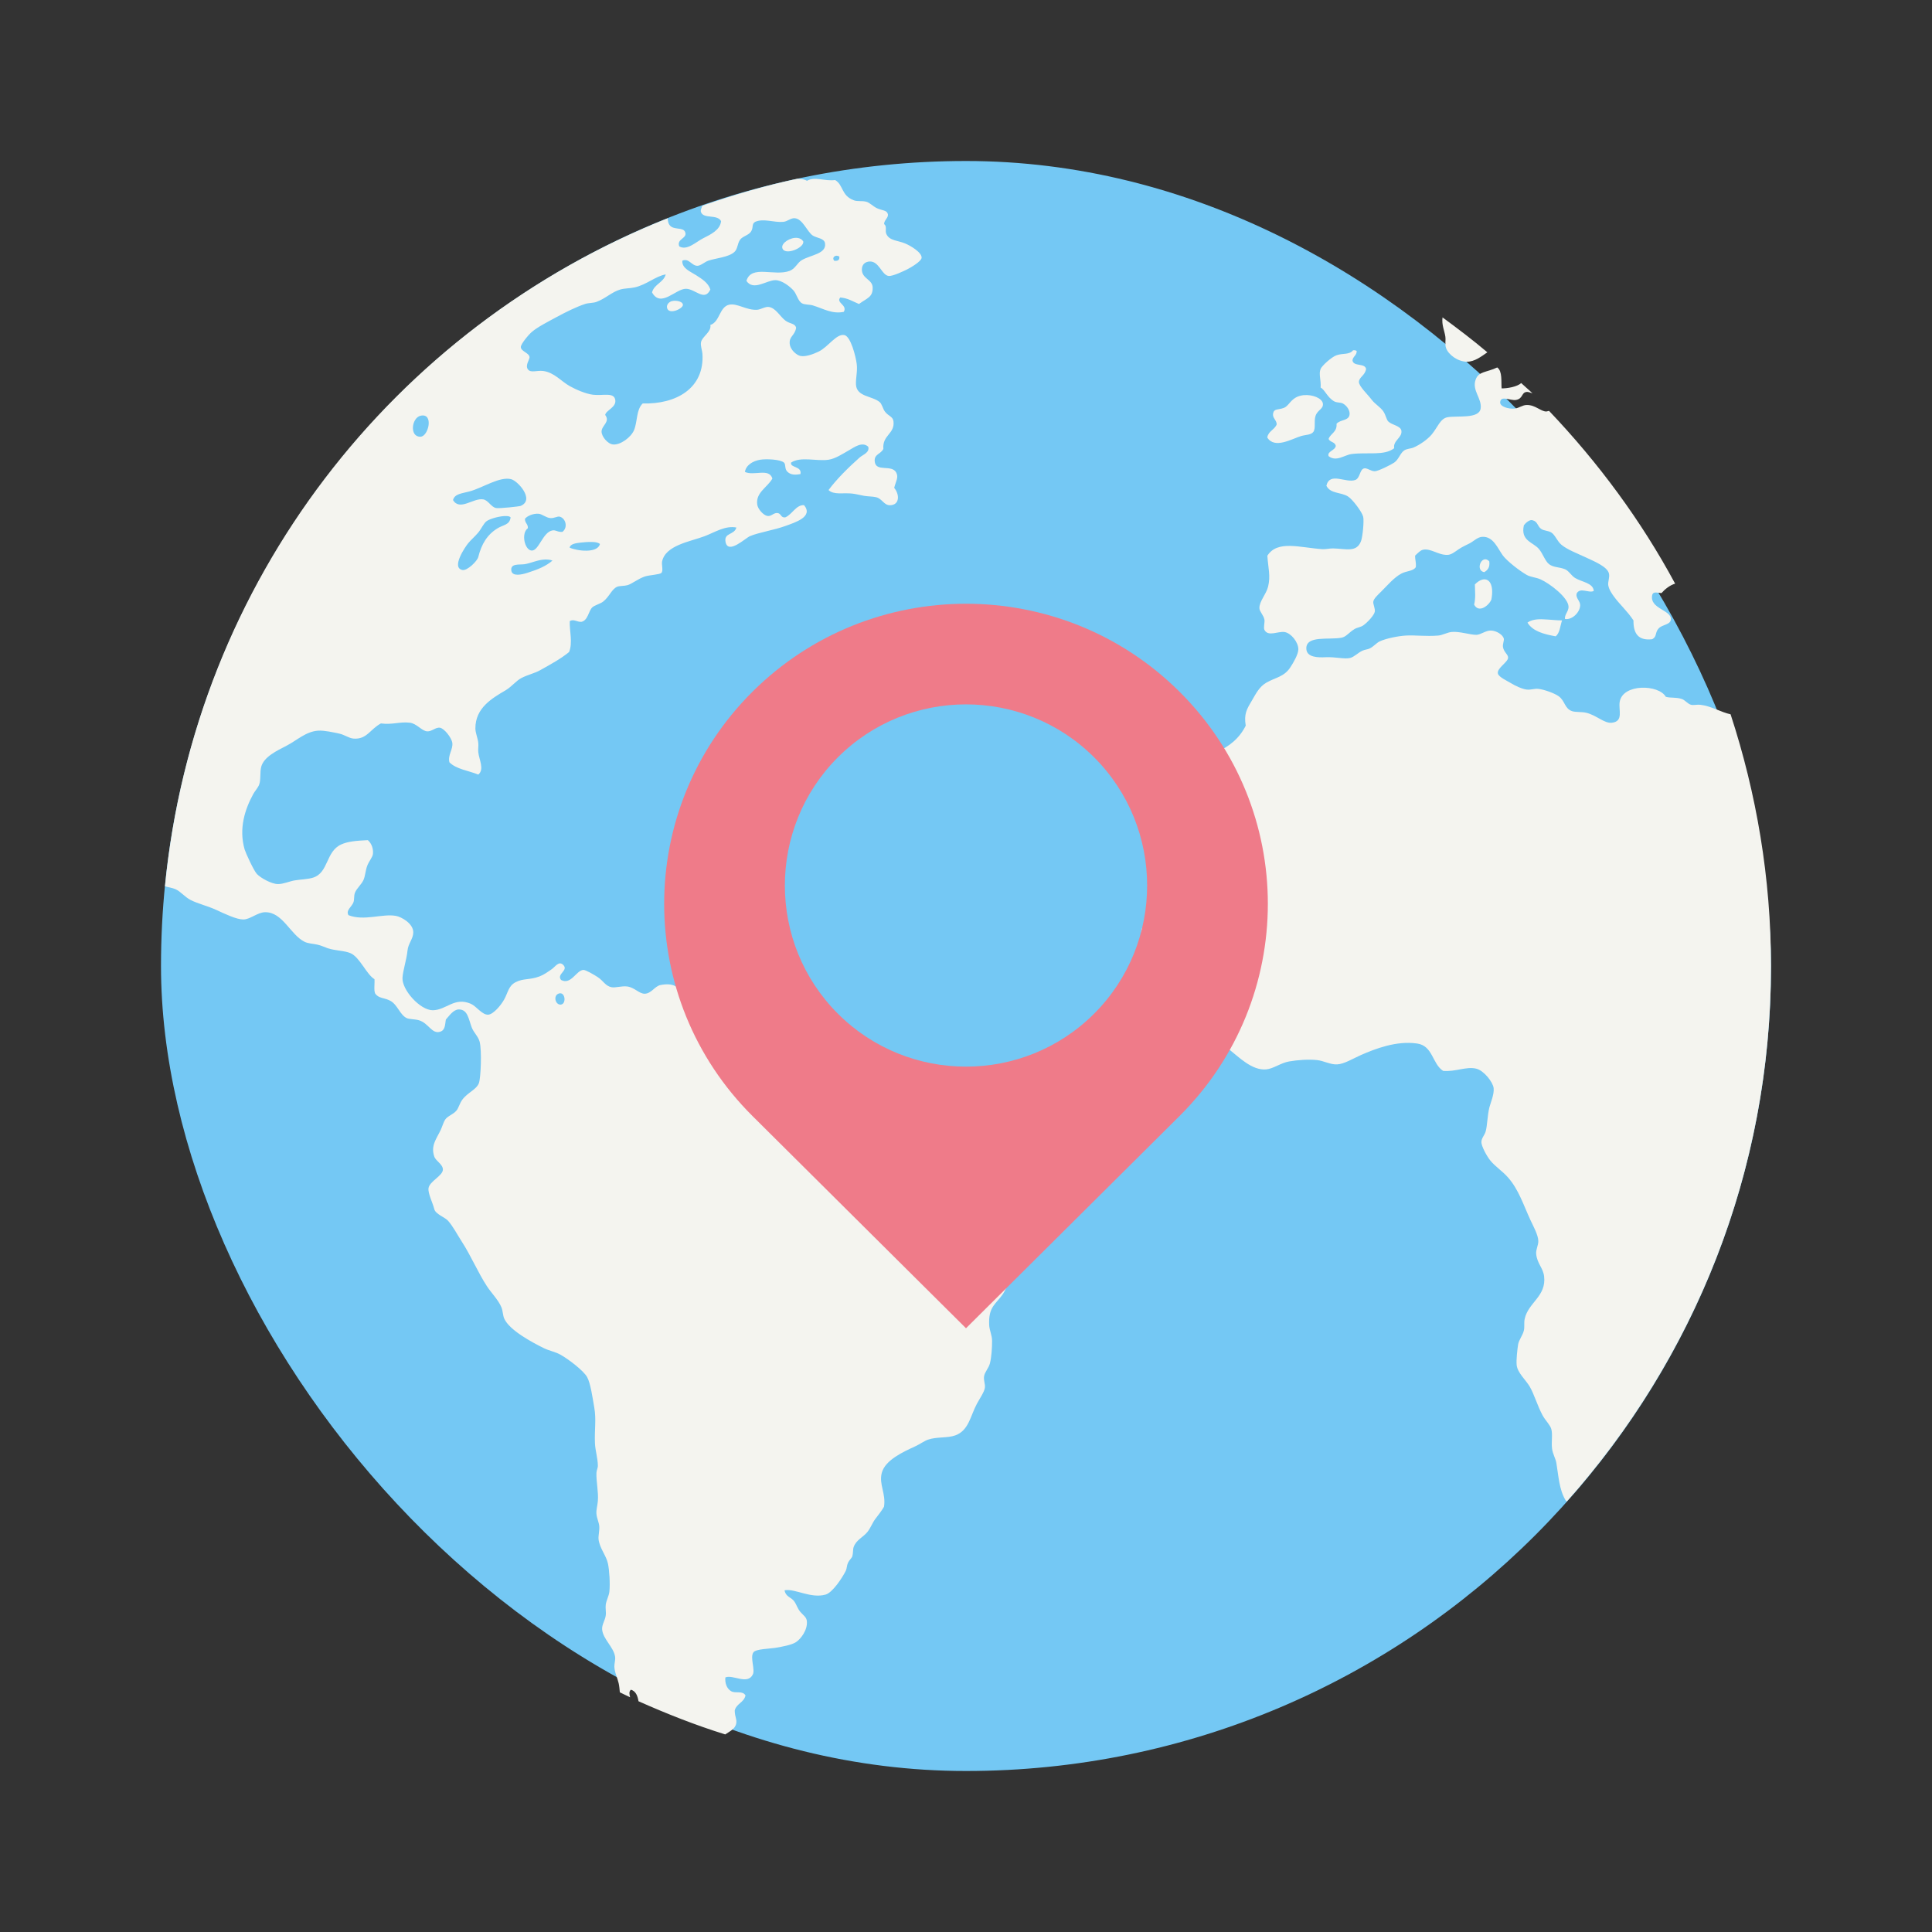 <?xml version="1.0" encoding="UTF-8" standalone="no"?>
<!-- Created with Inkscape (http://www.inkscape.org/) -->

<svg
   xmlns:dc="http://purl.org/dc/elements/1.1/"
   xmlns:cc="http://creativecommons.org/ns#"
   xmlns:rdf="http://www.w3.org/1999/02/22-rdf-syntax-ns#"
   xmlns:svg="http://www.w3.org/2000/svg"
   xmlns="http://www.w3.org/2000/svg"
   xmlns:sodipodi="http://sodipodi.sourceforge.net/DTD/sodipodi-0.dtd"
   xmlns:inkscape="http://www.inkscape.org/namespaces/inkscape"
   width="48"
   height="48"
   id="svg4230"
   version="1.1"
   inkscape:version="0.49 r12742"
   sodipodi:docname="marble.svg">
  <rect width="100%" height="100%" fill="#333333" stroke="none"/>
  <defs
     id="defs4232" />
  <sodipodi:namedview
     id="base"
     pagecolor="#ffffff"
     bordercolor="#666666"
     borderopacity="1.0"
     inkscape:pageopacity="0.0"
     inkscape:pageshadow="2"
     inkscape:zoom="4.7727299"
     inkscape:cx="35.034879"
     inkscape:cy="35.546591"
     inkscape:document-units="px"
     inkscape:current-layer="layer1"
     showgrid="false"
     inkscape:showpageshadow="false"
     borderlayer="true"
     inkscape:window-width="1366"
     inkscape:window-height="718"
     inkscape:window-x="-2"
     inkscape:window-y="23"
     inkscape:window-maximized="1"
     showguides="true">
    <sodipodi:guide
       position="0,48"
       orientation="48,0"
       id="guide4065" />
    <sodipodi:guide
       position="0,1.7382813e-05"
       orientation="0,48"
       id="guide4067" />
    <sodipodi:guide
       position="48,1.7382813e-05"
       orientation="-48,0"
       id="guide4069" />
    <sodipodi:guide
       position="48,48"
       orientation="0,-48"
       id="guide4071" />
    <sodipodi:guide
       position="4,44"
       orientation="40,0"
       id="guide4073" />
    <sodipodi:guide
       position="4,4"
       orientation="0,40"
       id="guide4075" />
    <sodipodi:guide
       position="44,4"
       orientation="-40,0"
       id="guide4077" />
    <sodipodi:guide
       position="44,44"
       orientation="0,-40"
       id="guide4079" />
    <sodipodi:guide
       position="15,33"
       orientation="18,0"
       id="guide4081" />
    <sodipodi:guide
       position="15,15"
       orientation="0,18"
       id="guide4083" />
    <sodipodi:guide
       position="33,15"
       orientation="-18,0"
       id="guide4085" />
    <sodipodi:guide
       position="33,33"
       orientation="0,-18"
       id="guide4087" />
  </sodipodi:namedview>
  <g
     inkscape:label="Capa 1"
     inkscape:groupmode="layer"
     id="layer1"
     transform="translate(0,-1004.362)">
    <rect
       style="fill:#74c8f4;fill-opacity:1;stroke:none"
       id="rect4096"
       width="40"
       height="40"
       x="4"
       y="1008.362"
       ry="20" />
    <path
       inkscape:connector-curvature="0"
       style="fill:#f4f4ef;fill-opacity:1;fill-rule:nonzero;stroke:none"
       d="m 19.842,1008.804 c -0.011,-6e-4 -0.024,0 -0.035,0 -0.808,0.171 -1.591,0.405 -2.359,0.67 -0.019,0.054 -0.046,0.112 -0.035,0.148 0.054,0.191 0.407,0.053 0.502,0.234 -0.022,0.222 -0.261,0.332 -0.449,0.428 -0.175,0.089 -0.4,0.313 -0.59,0.199 -0.074,-0.193 0.215,-0.194 0.145,-0.359 -0.052,-0.123 -0.277,-0.043 -0.377,-0.16 -0.044,-0.053 -0.054,-0.115 -0.053,-0.18 -6.803,2.703 -11.753,9.009 -12.492,16.598 0.081,0.024 0.182,0.037 0.262,0.072 0.128,0.057 0.229,0.193 0.375,0.268 0.181,0.093 0.425,0.148 0.645,0.25 0.212,0.098 0.495,0.234 0.664,0.234 0.17,0 0.35,-0.175 0.537,-0.18 0.439,-0.012 0.63,0.558 0.984,0.734 0.089,0.045 0.207,0.046 0.322,0.072 0.093,0.02 0.163,0.057 0.252,0.088 0.189,0.064 0.421,0.058 0.572,0.125 0.228,0.101 0.396,0.53 0.592,0.644 0.009,0.116 -0.021,0.273 0.018,0.359 0.093,0.126 0.222,0.096 0.375,0.178 0.183,0.099 0.239,0.354 0.412,0.432 0.059,0.027 0.208,0.024 0.303,0.053 0.237,0.072 0.316,0.345 0.52,0.285 0.133,-0.039 0.123,-0.175 0.145,-0.303 0.088,-0.096 0.185,-0.249 0.322,-0.252 0.222,-0 0.241,0.233 0.322,0.449 0.046,0.122 0.166,0.229 0.197,0.357 0.055,0.223 0.028,0.886 -0.018,1.02 -0.056,0.163 -0.276,0.233 -0.412,0.414 -0.064,0.084 -0.094,0.208 -0.143,0.268 -0.087,0.107 -0.222,0.134 -0.287,0.233 -0.037,0.055 -0.072,0.175 -0.107,0.25 -0.108,0.228 -0.252,0.389 -0.162,0.662 0.037,0.113 0.214,0.192 0.215,0.324 3.87e-4,0.156 -0.332,0.292 -0.357,0.463 -0.019,0.127 0.102,0.356 0.143,0.521 0.03,0.125 0.266,0.204 0.34,0.287 0.126,0.141 0.227,0.34 0.342,0.518 0.227,0.349 0.404,0.772 0.625,1.109 0.116,0.177 0.282,0.338 0.359,0.521 0.04,0.093 0.035,0.202 0.072,0.285 0.128,0.289 0.693,0.591 0.984,0.734 0.137,0.067 0.287,0.092 0.412,0.162 0.19,0.106 0.566,0.388 0.662,0.555 0.086,0.15 0.136,0.514 0.178,0.752 0.055,0.314 0.003,0.554 0.018,0.894 0.008,0.184 0.07,0.37 0.072,0.555 0.001,0.065 -0.033,0.114 -0.035,0.18 -0.008,0.223 0.054,0.474 0.035,0.699 -0.01,0.123 -0.044,0.218 -0.035,0.32 0.009,0.111 0.062,0.209 0.07,0.307 0.009,0.105 -0.026,0.239 -0.018,0.32 0.024,0.226 0.19,0.403 0.234,0.609 0.035,0.165 0.056,0.502 0.035,0.699 -0.011,0.103 -0.074,0.209 -0.09,0.322 -0.012,0.089 0.013,0.183 0,0.268 -0.018,0.125 -0.097,0.225 -0.09,0.342 0.016,0.241 0.284,0.438 0.322,0.68 0.013,0.081 -0.021,0.172 -0.018,0.25 0.007,0.149 0.076,0.274 0.107,0.412 0.016,0.07 0.022,0.148 0.029,0.225 0.085,0.041 0.17,0.084 0.256,0.123 -0.019,-0.071 -0.035,-0.141 0.02,-0.188 0.121,0.037 0.165,0.151 0.188,0.287 0.7,0.311 1.414,0.594 2.154,0.824 0.106,-0.074 0.245,-0.129 0.273,-0.27 0.022,-0.107 -0.032,-0.152 -0.037,-0.322 0.04,-0.175 0.231,-0.199 0.268,-0.377 -0.075,-0.128 -0.245,-0.04 -0.357,-0.105 -0.109,-0.063 -0.158,-0.207 -0.143,-0.342 0.187,-0.079 0.546,0.192 0.68,-0.07 0.067,-0.123 -0.075,-0.43 0.018,-0.555 0.063,-0.084 0.405,-0.087 0.537,-0.109 0.19,-0.032 0.412,-0.073 0.52,-0.143 0.117,-0.077 0.29,-0.299 0.27,-0.519 -0.01,-0.105 -0.082,-0.139 -0.162,-0.232 -0.067,-0.078 -0.094,-0.176 -0.143,-0.25 -0.084,-0.126 -0.213,-0.108 -0.25,-0.287 0.257,-0.05 0.648,0.212 1.02,0.107 0.176,-0.05 0.42,-0.426 0.502,-0.592 0.026,-0.052 0.024,-0.132 0.053,-0.195 0.031,-0.069 0.097,-0.124 0.107,-0.16 0.028,-0.098 0.013,-0.173 0.035,-0.234 0.065,-0.182 0.234,-0.241 0.342,-0.375 0.081,-0.101 0.12,-0.223 0.197,-0.324 0.084,-0.11 0.159,-0.205 0.215,-0.303 0.053,-0.327 -0.131,-0.555 -0.055,-0.842 0.086,-0.321 0.53,-0.519 0.842,-0.664 0.107,-0.05 0.217,-0.13 0.305,-0.16 0.216,-0.076 0.483,-0.035 0.68,-0.107 0.336,-0.123 0.372,-0.481 0.537,-0.787 0.079,-0.145 0.182,-0.291 0.197,-0.395 0.014,-0.093 -0.035,-0.176 -0.02,-0.285 0.016,-0.108 0.117,-0.205 0.146,-0.324 0.039,-0.155 0.053,-0.382 0.053,-0.555 0,-0.142 -0.066,-0.265 -0.072,-0.393 -0.023,-0.464 0.168,-0.519 0.34,-0.771 0.085,-0.126 0.118,-0.267 0.178,-0.357 0.288,-0.43 0.79,-0.638 0.754,-1.289 -0.012,-0.215 -0.146,-0.701 -0.305,-0.769 -0.09,-0.039 -0.299,-0 -0.43,-0.053 -0.423,-0.158 -0.671,-0.683 -1.109,-0.717 -0.094,-0.01 -0.182,0.037 -0.287,0.035 -0.174,-0 -0.435,-0.122 -0.627,-0.144 -0.122,-0.014 -0.284,0.036 -0.357,0 -0.112,-0.054 -0.124,-0.259 -0.215,-0.32 -0.073,-0.049 -0.213,-0.065 -0.322,-0.107 -0.176,-0.068 -0.316,-0.148 -0.52,-0.162 -0.063,-0 -0.142,0.029 -0.215,0.018 -0.113,-0.018 -0.201,-0.152 -0.305,-0.215 -0.13,-0.079 -0.249,-0.119 -0.303,-0.232 0.118,-0.386 -0.21,-0.492 -0.289,-0.715 -0.037,-0.104 -0.02,-0.231 -0.053,-0.324 -0.047,-0.133 -0.178,-0.209 -0.322,-0.32 -0.259,-0.199 -0.489,-0.386 -0.859,-0.432 -0.163,-0.02 -0.323,0.05 -0.52,0.037 -0.208,-0.013 -0.469,-0.199 -0.625,-0.377 -0.152,-0.174 -0.227,-0.327 -0.359,-0.41 -0.125,-0.08 -0.292,-0.081 -0.377,-0.162 -0.038,-0.036 -0.032,-0.096 -0.072,-0.18 -0.063,-0.13 -0.166,-0.201 -0.088,-0.357 -0.143,-0.073 -0.149,0.135 -0.305,0.107 -0.139,-0.198 -0.256,-0.292 -0.572,-0.234 -0.144,0.027 -0.226,0.212 -0.395,0.217 -0.138,0 -0.247,-0.153 -0.43,-0.18 -0.138,-0.019 -0.294,0.037 -0.393,0.018 -0.153,-0.03 -0.202,-0.158 -0.342,-0.25 -0.102,-0.067 -0.3,-0.181 -0.357,-0.18 -0.18,0.01 -0.306,0.382 -0.555,0.25 -0.121,-0.153 0.196,-0.232 0.053,-0.375 -0.109,-0.108 -0.198,0.048 -0.285,0.107 -0.099,0.068 -0.195,0.139 -0.305,0.18 -0.246,0.092 -0.4,0.043 -0.592,0.143 -0.178,0.092 -0.184,0.246 -0.285,0.43 -0.083,0.15 -0.271,0.368 -0.395,0.377 -0.15,0.011 -0.296,-0.211 -0.432,-0.27 -0.41,-0.178 -0.607,0.156 -0.947,0.16 -0.316,0 -0.768,-0.508 -0.752,-0.805 0.01,-0.181 0.103,-0.455 0.125,-0.68 0.018,-0.178 0.141,-0.286 0.143,-0.449 0.003,-0.217 -0.289,-0.384 -0.43,-0.41 -0.335,-0.062 -0.796,0.135 -1.18,-0.018 -0.073,-0.121 0.084,-0.206 0.125,-0.324 0.023,-0.067 0.007,-0.157 0.035,-0.231 0.043,-0.113 0.161,-0.203 0.215,-0.324 0.04,-0.092 0.047,-0.226 0.088,-0.34 0.047,-0.13 0.135,-0.213 0.145,-0.305 0.013,-0.121 -0.032,-0.26 -0.127,-0.34 -0.297,0.015 -0.493,0.031 -0.662,0.107 -0.387,0.176 -0.31,0.7 -0.697,0.824 -0.134,0.043 -0.317,0.044 -0.465,0.07 -0.127,0.023 -0.281,0.093 -0.412,0.09 -0.155,-0 -0.427,-0.151 -0.52,-0.25 -0.082,-0.089 -0.282,-0.531 -0.305,-0.609 -0.152,-0.528 0.014,-1.012 0.215,-1.379 0.043,-0.078 0.113,-0.149 0.145,-0.23 0.048,-0.124 0.015,-0.315 0.053,-0.449 0.069,-0.249 0.396,-0.399 0.627,-0.519 0.262,-0.136 0.482,-0.355 0.787,-0.375 0.152,-0.01 0.374,0.042 0.52,0.072 0.135,0.028 0.243,0.116 0.359,0.125 0.331,0.025 0.41,-0.233 0.68,-0.377 0.279,0.039 0.465,-0.047 0.717,-0.018 0.172,0.02 0.296,0.204 0.43,0.215 0.113,0.01 0.211,-0.107 0.32,-0.09 0.106,0.017 0.289,0.248 0.307,0.377 0.021,0.161 -0.118,0.306 -0.072,0.482 0.169,0.172 0.476,0.206 0.717,0.305 0.157,-0.129 0.021,-0.367 0,-0.555 -0.009,-0.083 0.009,-0.157 0,-0.232 -0.014,-0.129 -0.072,-0.249 -0.072,-0.359 -0.002,-0.509 0.41,-0.748 0.752,-0.949 0.148,-0.087 0.264,-0.24 0.393,-0.305 0.181,-0.091 0.317,-0.111 0.467,-0.195 0.271,-0.152 0.503,-0.277 0.715,-0.449 0.098,-0.231 0.006,-0.541 0.018,-0.769 0.098,-0.06 0.185,0.027 0.289,0.018 0.164,-0.035 0.175,-0.265 0.268,-0.357 0.053,-0.053 0.203,-0.092 0.27,-0.144 0.163,-0.128 0.215,-0.318 0.357,-0.373 0.051,-0.02 0.17,-0.015 0.25,-0.037 0.107,-0.029 0.257,-0.156 0.43,-0.215 0.112,-0.038 0.369,-0.046 0.412,-0.09 0.053,-0.054 4.32e-4,-0.204 0.018,-0.285 0.087,-0.404 0.697,-0.491 1.057,-0.627 0.252,-0.096 0.512,-0.269 0.789,-0.215 -0.054,0.192 -0.313,0.124 -0.27,0.357 0.061,0.324 0.493,-0.095 0.607,-0.143 0.218,-0.092 0.592,-0.148 0.879,-0.252 0.251,-0.091 0.702,-0.23 0.465,-0.518 -0.198,-0.011 -0.293,0.229 -0.465,0.303 -0.119,0.018 -0.096,-0.098 -0.197,-0.107 -0.096,-0.01 -0.151,0.09 -0.25,0.072 -0.099,-0.017 -0.237,-0.17 -0.252,-0.285 -0.039,-0.299 0.253,-0.422 0.377,-0.644 -0.082,-0.27 -0.456,-0.058 -0.682,-0.164 0.022,-0.161 0.189,-0.272 0.377,-0.303 0.154,-0.025 0.5,-0.01 0.592,0.07 0.054,0.045 0.007,0.157 0.09,0.232 0.091,0.083 0.202,0.074 0.32,0.055 0.043,-0.204 -0.266,-0.152 -0.232,-0.287 0.242,-0.158 0.634,-0.026 0.93,-0.07 0.17,-0.025 0.351,-0.147 0.502,-0.232 0.144,-0.082 0.332,-0.226 0.484,-0.092 0.042,0.146 -0.133,0.197 -0.215,0.27 -0.274,0.244 -0.559,0.524 -0.771,0.807 0.131,0.128 0.371,0.062 0.592,0.088 0.086,0.01 0.196,0.038 0.287,0.055 0.107,0.019 0.219,0.014 0.303,0.035 0.151,0.037 0.193,0.199 0.342,0.199 0.245,-4e-4 0.246,-0.266 0.107,-0.432 0.044,-0.169 0.112,-0.257 0.053,-0.375 -0.11,-0.221 -0.516,-0 -0.537,-0.287 -0.013,-0.179 0.15,-0.171 0.215,-0.305 -0.029,-0.345 0.285,-0.37 0.252,-0.68 -0.014,-0.129 -0.124,-0.129 -0.215,-0.25 -0.047,-0.062 -0.071,-0.184 -0.127,-0.232 -0.187,-0.158 -0.567,-0.128 -0.59,-0.43 -0.009,-0.178 0.042,-0.328 0.018,-0.521 -0.023,-0.18 -0.147,-0.68 -0.305,-0.715 -0.2,-0.043 -0.405,0.299 -0.645,0.412 -0.13,0.062 -0.317,0.132 -0.447,0.107 -0.085,-0.016 -0.254,-0.142 -0.268,-0.307 -0.014,-0.188 0.125,-0.192 0.16,-0.393 -0.03,-0.118 -0.151,-0.091 -0.268,-0.18 -0.132,-0.1 -0.237,-0.313 -0.412,-0.338 -0.087,-0.012 -0.2,0.064 -0.287,0.07 -0.266,0.018 -0.497,-0.171 -0.699,-0.125 -0.242,0.055 -0.231,0.43 -0.465,0.502 0.032,0.175 -0.206,0.289 -0.232,0.428 -0.018,0.093 0.03,0.204 0.035,0.289 0.054,0.856 -0.65,1.257 -1.484,1.234 -0.164,0.156 -0.126,0.447 -0.215,0.662 -0.075,0.18 -0.339,0.373 -0.52,0.357 -0.133,-0.011 -0.287,-0.196 -0.287,-0.32 -4.53e-4,-0.153 0.222,-0.239 0.09,-0.414 0.019,-0.119 0.283,-0.186 0.25,-0.375 -0.033,-0.197 -0.309,-0.096 -0.555,-0.127 -0.179,-0.023 -0.416,-0.125 -0.574,-0.213 -0.21,-0.116 -0.389,-0.343 -0.662,-0.377 -0.156,-0.019 -0.302,0.052 -0.375,-0.035 -0.08,-0.096 0.033,-0.239 0.037,-0.305 -0.005,-0.109 -0.208,-0.143 -0.217,-0.25 -0.007,-0.075 0.193,-0.311 0.27,-0.377 0.141,-0.123 0.399,-0.254 0.627,-0.377 0.223,-0.121 0.481,-0.248 0.697,-0.32 0.092,-0.031 0.198,-0.02 0.287,-0.053 0.227,-0.084 0.376,-0.244 0.59,-0.307 0.112,-0.033 0.235,-0.025 0.359,-0.053 0.297,-0.067 0.517,-0.279 0.77,-0.322 -0.056,0.206 -0.286,0.238 -0.34,0.447 0.217,0.394 0.588,-0.092 0.842,-0.09 0.231,0 0.462,0.327 0.607,0.018 -0.053,-0.167 -0.209,-0.262 -0.357,-0.357 -0.137,-0.089 -0.354,-0.168 -0.34,-0.359 0.165,-0.073 0.227,0.126 0.375,0.127 0.08,4e-4 0.186,-0.099 0.27,-0.127 0.186,-0.064 0.498,-0.083 0.645,-0.213 0.089,-0.078 0.074,-0.204 0.143,-0.305 0.059,-0.086 0.205,-0.111 0.268,-0.197 0.076,-0.106 0.012,-0.194 0.109,-0.25 0.209,-0.093 0.468,0.022 0.699,0 0.109,-0.01 0.182,-0.098 0.285,-0.09 0.2,0.016 0.307,0.338 0.447,0.43 0.103,0.067 0.287,0.064 0.305,0.195 0.035,0.261 -0.343,0.282 -0.574,0.414 -0.115,0.065 -0.162,0.214 -0.303,0.268 -0.379,0.145 -0.955,-0.16 -1.076,0.25 0.175,0.258 0.496,-0.017 0.717,-0.018 0.158,-9e-4 0.351,0.146 0.447,0.25 0.084,0.089 0.113,0.265 0.215,0.324 0.068,0.039 0.187,0.028 0.27,0.053 0.263,0.08 0.482,0.221 0.77,0.16 0.099,-0.173 -0.202,-0.221 -0.088,-0.357 0.193,0.016 0.317,0.102 0.465,0.162 0.207,-0.151 0.347,-0.169 0.34,-0.412 -0.006,-0.203 -0.271,-0.214 -0.268,-0.449 0.002,-0.133 0.095,-0.191 0.195,-0.195 0.231,-0.01 0.298,0.335 0.467,0.359 0.102,0.015 0.404,-0.134 0.465,-0.164 0.086,-0.043 0.349,-0.197 0.357,-0.285 0.013,-0.132 -0.276,-0.304 -0.412,-0.359 -0.193,-0.079 -0.386,-0.066 -0.463,-0.232 -0.041,-0.091 0.023,-0.184 -0.055,-0.248 -0.009,-0.097 0.118,-0.16 0.09,-0.254 -0.029,-0.095 -0.134,-0.079 -0.27,-0.141 -0.095,-0.044 -0.184,-0.142 -0.268,-0.162 -0.112,-0.027 -0.221,-0 -0.307,-0.035 -0.315,-0.117 -0.254,-0.379 -0.463,-0.502 -0.27,0.033 -0.505,-0.096 -0.699,0.018 -0.06,-0.033 -0.13,-0.047 -0.203,-0.051 z m -0.027,1.469 c -0.173,-0.023 -0.408,0.125 -0.379,0.248 0.048,0.206 0.557,-0 0.52,-0.162 -0.032,-0.052 -0.083,-0.078 -0.141,-0.086 z m 0.973,0.443 c 0.021,-4e-4 0.045,0.01 0.064,0.019 0.013,0.09 -0.039,0.116 -0.127,0.105 -0.053,-0.067 -9.2e-4,-0.124 0.062,-0.125 z m -3.947,1.125 c -0.068,-0.013 -0.15,-0.01 -0.197,0.024 -0.07,0.042 -0.079,0.109 -0.072,0.142 0.038,0.19 0.398,0.026 0.395,-0.072 -0.002,-0.048 -0.057,-0.081 -0.125,-0.094 z m 18.998,0.406 c -0.025,0.188 0.05,0.335 0.07,0.475 0.015,0.1 -0.016,0.191 0.018,0.287 0.059,0.168 0.296,0.34 0.52,0.34 0.187,0 0.351,-0.126 0.506,-0.234 -0.358,-0.304 -0.734,-0.588 -1.113,-0.867 z m -2.221,0.816 c -0.092,0.119 -0.256,0.07 -0.412,0.125 -0.126,0.044 -0.362,0.261 -0.395,0.338 -0.054,0.128 0.013,0.271 0,0.467 0.102,0.044 0.165,0.246 0.34,0.342 0.066,0.036 0.156,0.02 0.215,0.053 0.102,0.057 0.183,0.183 0.162,0.285 -0.03,0.147 -0.222,0.108 -0.322,0.217 0.017,0.208 -0.145,0.236 -0.197,0.375 0.031,0.088 0.164,0.072 0.178,0.178 -0.02,0.114 -0.222,0.132 -0.178,0.252 0.192,0.15 0.391,-0.03 0.572,-0.053 0.401,-0.05 0.811,0.049 1.057,-0.144 -0.033,-0.191 0.2,-0.259 0.18,-0.43 -0.016,-0.129 -0.23,-0.143 -0.324,-0.232 -0.05,-0.048 -0.062,-0.157 -0.123,-0.25 -0.07,-0.106 -0.208,-0.184 -0.287,-0.287 -0.105,-0.14 -0.323,-0.341 -0.322,-0.447 0.002,-0.122 0.151,-0.157 0.178,-0.324 -0.031,-0.154 -0.316,-0.05 -0.338,-0.213 0.012,-0.101 0.105,-0.119 0.105,-0.232 -0.021,-0.015 -0.047,-0.024 -0.088,-0.018 z m 3.58,0.428 c -0.271,0.129 -0.462,0.092 -0.537,0.305 -0.095,0.27 0.163,0.467 0.125,0.717 -0.041,0.263 -0.584,0.171 -0.824,0.215 -0.18,0.033 -0.245,0.253 -0.393,0.43 -0.103,0.123 -0.297,0.257 -0.449,0.322 -0.075,0.032 -0.164,0.027 -0.232,0.072 -0.101,0.067 -0.136,0.226 -0.25,0.303 -0.082,0.056 -0.396,0.213 -0.482,0.215 -0.102,0 -0.196,-0.093 -0.27,-0.07 -0.108,0.034 -0.094,0.244 -0.215,0.287 -0.237,0.084 -0.634,-0.211 -0.717,0.143 0.102,0.205 0.361,0.154 0.539,0.268 0.112,0.071 0.346,0.382 0.375,0.502 0.025,0.101 -0.013,0.502 -0.055,0.609 -0.111,0.286 -0.369,0.185 -0.697,0.178 -0.09,-0 -0.184,0.024 -0.268,0.018 -0.554,-0.037 -1.111,-0.231 -1.361,0.164 0.02,0.304 0.084,0.505 0.018,0.769 -0.049,0.194 -0.223,0.369 -0.215,0.537 0.004,0.086 0.104,0.168 0.125,0.285 0.011,0.062 -0.029,0.195 0,0.252 0.091,0.176 0.34,0.027 0.502,0.053 0.158,0.026 0.342,0.252 0.34,0.43 -0.002,0.123 -0.121,0.328 -0.199,0.447 -0.156,0.237 -0.366,0.25 -0.59,0.377 -0.187,0.106 -0.266,0.281 -0.375,0.465 -0.118,0.199 -0.191,0.319 -0.143,0.607 -0.16,0.317 -0.403,0.513 -0.734,0.664 -0.098,0.044 -0.232,0.06 -0.322,0.125 -0.071,0.052 -0.113,0.19 -0.215,0.305 -0.125,0.14 -0.256,0.198 -0.322,0.305 -0.051,0.083 -0.069,0.247 -0.125,0.357 -0.076,0.15 -0.241,0.225 -0.342,0.377 -0.046,0.07 -0.074,0.21 -0.125,0.303 -0.113,0.206 -0.306,0.356 -0.285,0.537 0.021,0.175 0.217,0.207 0.23,0.359 0.008,0.086 -0.056,0.138 -0.053,0.232 0.006,0.137 0.097,0.234 0.107,0.34 0.027,0.266 -0.092,0.373 -0.143,0.555 -0.024,0.087 -0.013,0.184 -0.035,0.252 -0.044,0.133 -0.229,0.253 -0.232,0.41 -0.002,0.112 0.115,0.203 0.125,0.359 0.007,0.108 -0.056,0.221 -0.037,0.32 0.038,0.195 0.386,0.423 0.537,0.574 0.203,0.203 0.467,0.359 0.555,0.572 0.074,0.181 0.076,0.42 0.217,0.557 0.104,0.1 0.276,0.163 0.41,0.268 0.125,0.097 0.261,0.183 0.395,0.287 0.218,0.171 0.547,0.509 0.895,0.482 0.181,-0.013 0.367,-0.161 0.572,-0.197 0.212,-0.038 0.486,-0.057 0.699,-0.035 0.164,0.017 0.33,0.116 0.5,0.107 0.179,-0.01 0.388,-0.143 0.592,-0.233 0.353,-0.154 0.881,-0.361 1.396,-0.285 0.393,0.057 0.372,0.507 0.645,0.68 0.316,0.026 0.574,-0.117 0.824,-0.055 0.189,0.047 0.412,0.333 0.43,0.482 0.019,0.155 -0.085,0.389 -0.107,0.484 -0.049,0.209 -0.052,0.457 -0.09,0.59 -0.029,0.103 -0.109,0.169 -0.107,0.272 0.002,0.094 0.119,0.322 0.215,0.445 0.118,0.151 0.306,0.268 0.449,0.432 0.262,0.3 0.373,0.661 0.555,1.057 0.066,0.143 0.192,0.367 0.195,0.518 0.002,0.112 -0.063,0.21 -0.053,0.322 0.023,0.24 0.172,0.346 0.197,0.557 0.059,0.498 -0.391,0.645 -0.482,1.055 -0.022,0.098 4.49e-4,0.199 -0.02,0.287 -0.031,0.133 -0.125,0.232 -0.145,0.357 -0.019,0.128 -0.047,0.372 -0.035,0.502 0.018,0.192 0.223,0.368 0.324,0.537 0.107,0.18 0.194,0.483 0.32,0.715 0.07,0.129 0.188,0.237 0.217,0.342 0.037,0.136 -0.002,0.317 0.018,0.482 0.016,0.134 0.089,0.25 0.107,0.357 0.056,0.33 0.067,0.659 0.232,0.934 0.006,0.01 0.019,0.02 0.025,0.029 3.149,-3.532 5.076,-8.18 5.076,-13.307 0,-2.188 -0.36,-4.286 -1.004,-6.254 -0.235,-0.049 -0.483,-0.206 -0.75,-0.236 -0.08,-0.01 -0.17,0.016 -0.232,0 -0.083,-0.021 -0.147,-0.117 -0.232,-0.145 -0.149,-0.048 -0.264,-0.018 -0.395,-0.053 -0.176,-0.311 -1.07,-0.332 -1.146,0.125 -0.034,0.202 0.104,0.485 -0.195,0.519 -0.19,0.022 -0.386,-0.193 -0.646,-0.25 -0.107,-0.023 -0.257,-0.01 -0.34,-0.037 -0.195,-0.067 -0.172,-0.257 -0.34,-0.375 -0.098,-0.069 -0.348,-0.163 -0.502,-0.18 -0.096,-0.01 -0.184,0.029 -0.285,0.018 -0.12,-0.013 -0.293,-0.098 -0.395,-0.16 -0.097,-0.059 -0.297,-0.149 -0.322,-0.234 -0.038,-0.132 0.242,-0.28 0.252,-0.393 0.007,-0.085 -0.106,-0.139 -0.127,-0.27 -0.012,-0.079 0.034,-0.16 0.02,-0.213 -0.026,-0.092 -0.18,-0.195 -0.324,-0.197 -0.128,-0 -0.248,0.104 -0.357,0.107 -0.157,0 -0.413,-0.088 -0.607,-0.072 -0.119,0.01 -0.231,0.081 -0.342,0.09 -0.312,0.025 -0.563,-0.014 -0.805,0 -0.176,0.01 -0.481,0.068 -0.645,0.143 -0.083,0.038 -0.145,0.124 -0.252,0.178 -0.048,0.024 -0.116,0.026 -0.18,0.055 -0.102,0.046 -0.206,0.155 -0.303,0.18 -0.14,0.036 -0.356,-0.028 -0.609,-0.018 -0.182,0.01 -0.48,0.01 -0.482,-0.217 -0.004,-0.331 0.562,-0.209 0.875,-0.268 0.118,-0.022 0.183,-0.131 0.324,-0.215 0.067,-0.04 0.152,-0.046 0.215,-0.09 0.108,-0.075 0.271,-0.254 0.287,-0.34 0.014,-0.08 -0.047,-0.191 -0.037,-0.25 0.012,-0.076 0.1,-0.156 0.197,-0.252 0.151,-0.149 0.317,-0.35 0.502,-0.447 0.127,-0.067 0.299,-0.059 0.357,-0.16 0.013,-0.115 -0.02,-0.181 -0.018,-0.285 0.078,-0.071 0.132,-0.133 0.197,-0.146 0.193,-0.042 0.383,0.137 0.607,0.127 0.097,-0 0.183,-0.075 0.287,-0.145 0.088,-0.058 0.182,-0.099 0.268,-0.143 0.094,-0.049 0.192,-0.153 0.307,-0.16 0.282,-0.018 0.39,0.297 0.518,0.467 0.107,0.141 0.416,0.381 0.592,0.48 0.099,0.056 0.231,0.06 0.34,0.109 0.232,0.104 0.69,0.452 0.697,0.68 0.004,0.114 -0.106,0.2 -0.088,0.305 0.176,0.029 0.372,-0.164 0.377,-0.34 0.002,-0.11 -0.111,-0.171 -0.09,-0.287 0.082,-0.177 0.321,0 0.428,-0.072 -0.02,-0.2 -0.294,-0.216 -0.465,-0.32 -0.092,-0.056 -0.154,-0.177 -0.25,-0.217 -0.139,-0.057 -0.286,-0.041 -0.395,-0.125 -0.101,-0.078 -0.152,-0.258 -0.252,-0.377 -0.145,-0.173 -0.462,-0.199 -0.375,-0.59 0.043,-0.059 0.147,-0.15 0.215,-0.125 0.133,0.032 0.117,0.146 0.215,0.215 0.071,0.05 0.172,0.04 0.252,0.09 0.094,0.059 0.144,0.213 0.25,0.303 0.15,0.126 0.415,0.224 0.627,0.324 0.198,0.094 0.516,0.222 0.555,0.393 0.022,0.096 -0.03,0.203 -0.018,0.287 0.016,0.106 0.091,0.215 0.143,0.285 0.138,0.191 0.332,0.36 0.484,0.592 -0.004,0.315 0.112,0.509 0.465,0.467 0.127,-0.068 0.062,-0.163 0.162,-0.27 0.094,-0.1 0.301,-0.086 0.303,-0.232 0.002,-0.225 -0.535,-0.261 -0.465,-0.592 0.021,-0.106 0.138,-0.054 0.232,-0.053 0.08,-0.093 0.206,-0.195 0.338,-0.234 -0.847,-1.573 -1.91,-3.008 -3.131,-4.291 -0.024,0 -0.048,0.014 -0.072,0.014 -0.133,-0 -0.27,-0.164 -0.482,-0.162 -0.109,0 -0.192,0.079 -0.305,0.09 -0.142,0.014 -0.368,-0.047 -0.357,-0.16 0.016,-0.177 0.255,-0.031 0.393,-0.055 0.173,-0.03 0.134,-0.175 0.252,-0.197 0.05,-0.01 0.101,0.014 0.158,0.033 -0.09,-0.089 -0.189,-0.168 -0.281,-0.256 -0.102,0.096 -0.348,0.134 -0.486,0.133 -0.014,-0.162 0.023,-0.427 -0.107,-0.519 z m -4.811,0.688 c -0.073,0.01 -0.143,0.028 -0.203,0.065 -0.136,0.083 -0.182,0.212 -0.287,0.252 -0.145,0.055 -0.246,0.01 -0.268,0.143 -0.018,0.11 0.093,0.164 0.09,0.268 -0.053,0.132 -0.208,0.165 -0.234,0.324 0.181,0.296 0.619,0.03 0.844,-0.037 0.101,-0.03 0.248,-0.024 0.303,-0.105 0.062,-0.095 0.007,-0.26 0.053,-0.397 0.052,-0.15 0.199,-0.168 0.182,-0.303 -0.017,-0.133 -0.259,-0.231 -0.479,-0.209 z m -21.939,0.512 c 0.335,-0.078 0.2,0.514 0,0.521 -0.279,0.01 -0.224,-0.469 0,-0.521 z m 2.256,1.578 c 0.162,0.043 0.589,0.51 0.232,0.662 -0.034,0.014 -0.525,0.067 -0.609,0.053 -0.124,-0.021 -0.195,-0.193 -0.32,-0.215 -0.247,-0.043 -0.582,0.298 -0.752,0.017 0.043,-0.159 0.221,-0.163 0.41,-0.215 0.336,-0.091 0.749,-0.379 1.039,-0.303 z m 0.682,0.857 c 0.084,0.01 0.184,0.1 0.285,0.107 0.096,0.01 0.176,-0.05 0.234,-0.035 0.15,0.039 0.211,0.266 0.07,0.377 -0.117,0.014 -0.162,-0.051 -0.25,-0.035 -0.243,0.042 -0.338,0.516 -0.52,0.5 -0.171,-0.015 -0.264,-0.43 -0.09,-0.555 0.007,-0.108 -0.078,-0.127 -0.072,-0.234 0.052,-0.067 0.199,-0.137 0.342,-0.125 z m -0.807,0.057 c 0.05,0 0.089,0.011 0.107,0.033 -0.024,0.191 -0.175,0.18 -0.322,0.27 -0.255,0.154 -0.401,0.389 -0.482,0.717 -0.024,0.096 -0.273,0.346 -0.395,0.32 -0.284,-0.06 0.078,-0.583 0.143,-0.662 0.071,-0.088 0.167,-0.166 0.252,-0.268 0.082,-0.099 0.134,-0.232 0.213,-0.287 0.086,-0.059 0.335,-0.129 0.484,-0.123 z m 2.119,0.644 c 0.091,0 0.17,0.014 0.207,0.051 -0.058,0.236 -0.566,0.175 -0.752,0.09 0.012,-0.089 0.152,-0.113 0.27,-0.125 0.083,-0.01 0.185,-0.018 0.275,-0.016 z m -1.16,0.436 c 0.061,-0 0.124,0 0.188,0.027 -0.165,0.138 -0.344,0.215 -0.627,0.305 -0.136,0.043 -0.371,0.097 -0.395,-0.055 -0.028,-0.186 0.198,-0.143 0.322,-0.16 0.156,-0.021 0.328,-0.111 0.512,-0.117 z m 23.332,0 c -0.116,0.038 -0.171,0.283 0.006,0.314 0.082,-0.049 0.145,-0.116 0.125,-0.268 -0.045,-0.049 -0.09,-0.06 -0.129,-0.047 l -0.002,0 z m -0.045,0.5 c -0.057,0.016 -0.12,0.055 -0.182,0.119 0.004,0.2 0.022,0.328 -0.018,0.502 0.115,0.221 0.369,0.021 0.428,-0.127 0.069,-0.373 -0.056,-0.541 -0.229,-0.494 z m 1.527,0.986 c -0.159,-0.01 -0.309,0.01 -0.402,0.082 0.131,0.215 0.406,0.287 0.699,0.34 0.106,-0.079 0.112,-0.258 0.16,-0.395 -0.129,0 -0.298,-0.021 -0.457,-0.027 z m -24.484,9.303 c 0.172,-0.079 0.214,0.244 0.072,0.268 -0.134,0.021 -0.202,-0.207 -0.072,-0.268 z"
       id="path34" />
    <path
       style="fill:#ef7b89;fill-opacity:1;stroke:none"
       d="M 24 15 C 22.081 15 20.162 15.728 18.697 17.184 C 15.769 20.095 15.769 24.817 18.697 27.729 L 24 33 L 29.303 27.729 C 32.231 24.817 32.232 20.095 29.303 17.184 C 27.838 15.728 25.919 15 24 15 z M 24 17.5 C 25.153 17.5 26.306 17.939 27.184 18.816 C 28.939 20.572 28.939 23.429 27.184 25.184 C 25.428 26.939 22.572 26.939 20.816 25.184 C 19.061 23.429 19.061 20.572 20.816 18.816 C 21.694 17.939 22.847 17.5 24 17.5 z "
       transform="translate(0,1004.362)"
       id="path4155" />
  </g>
</svg>
